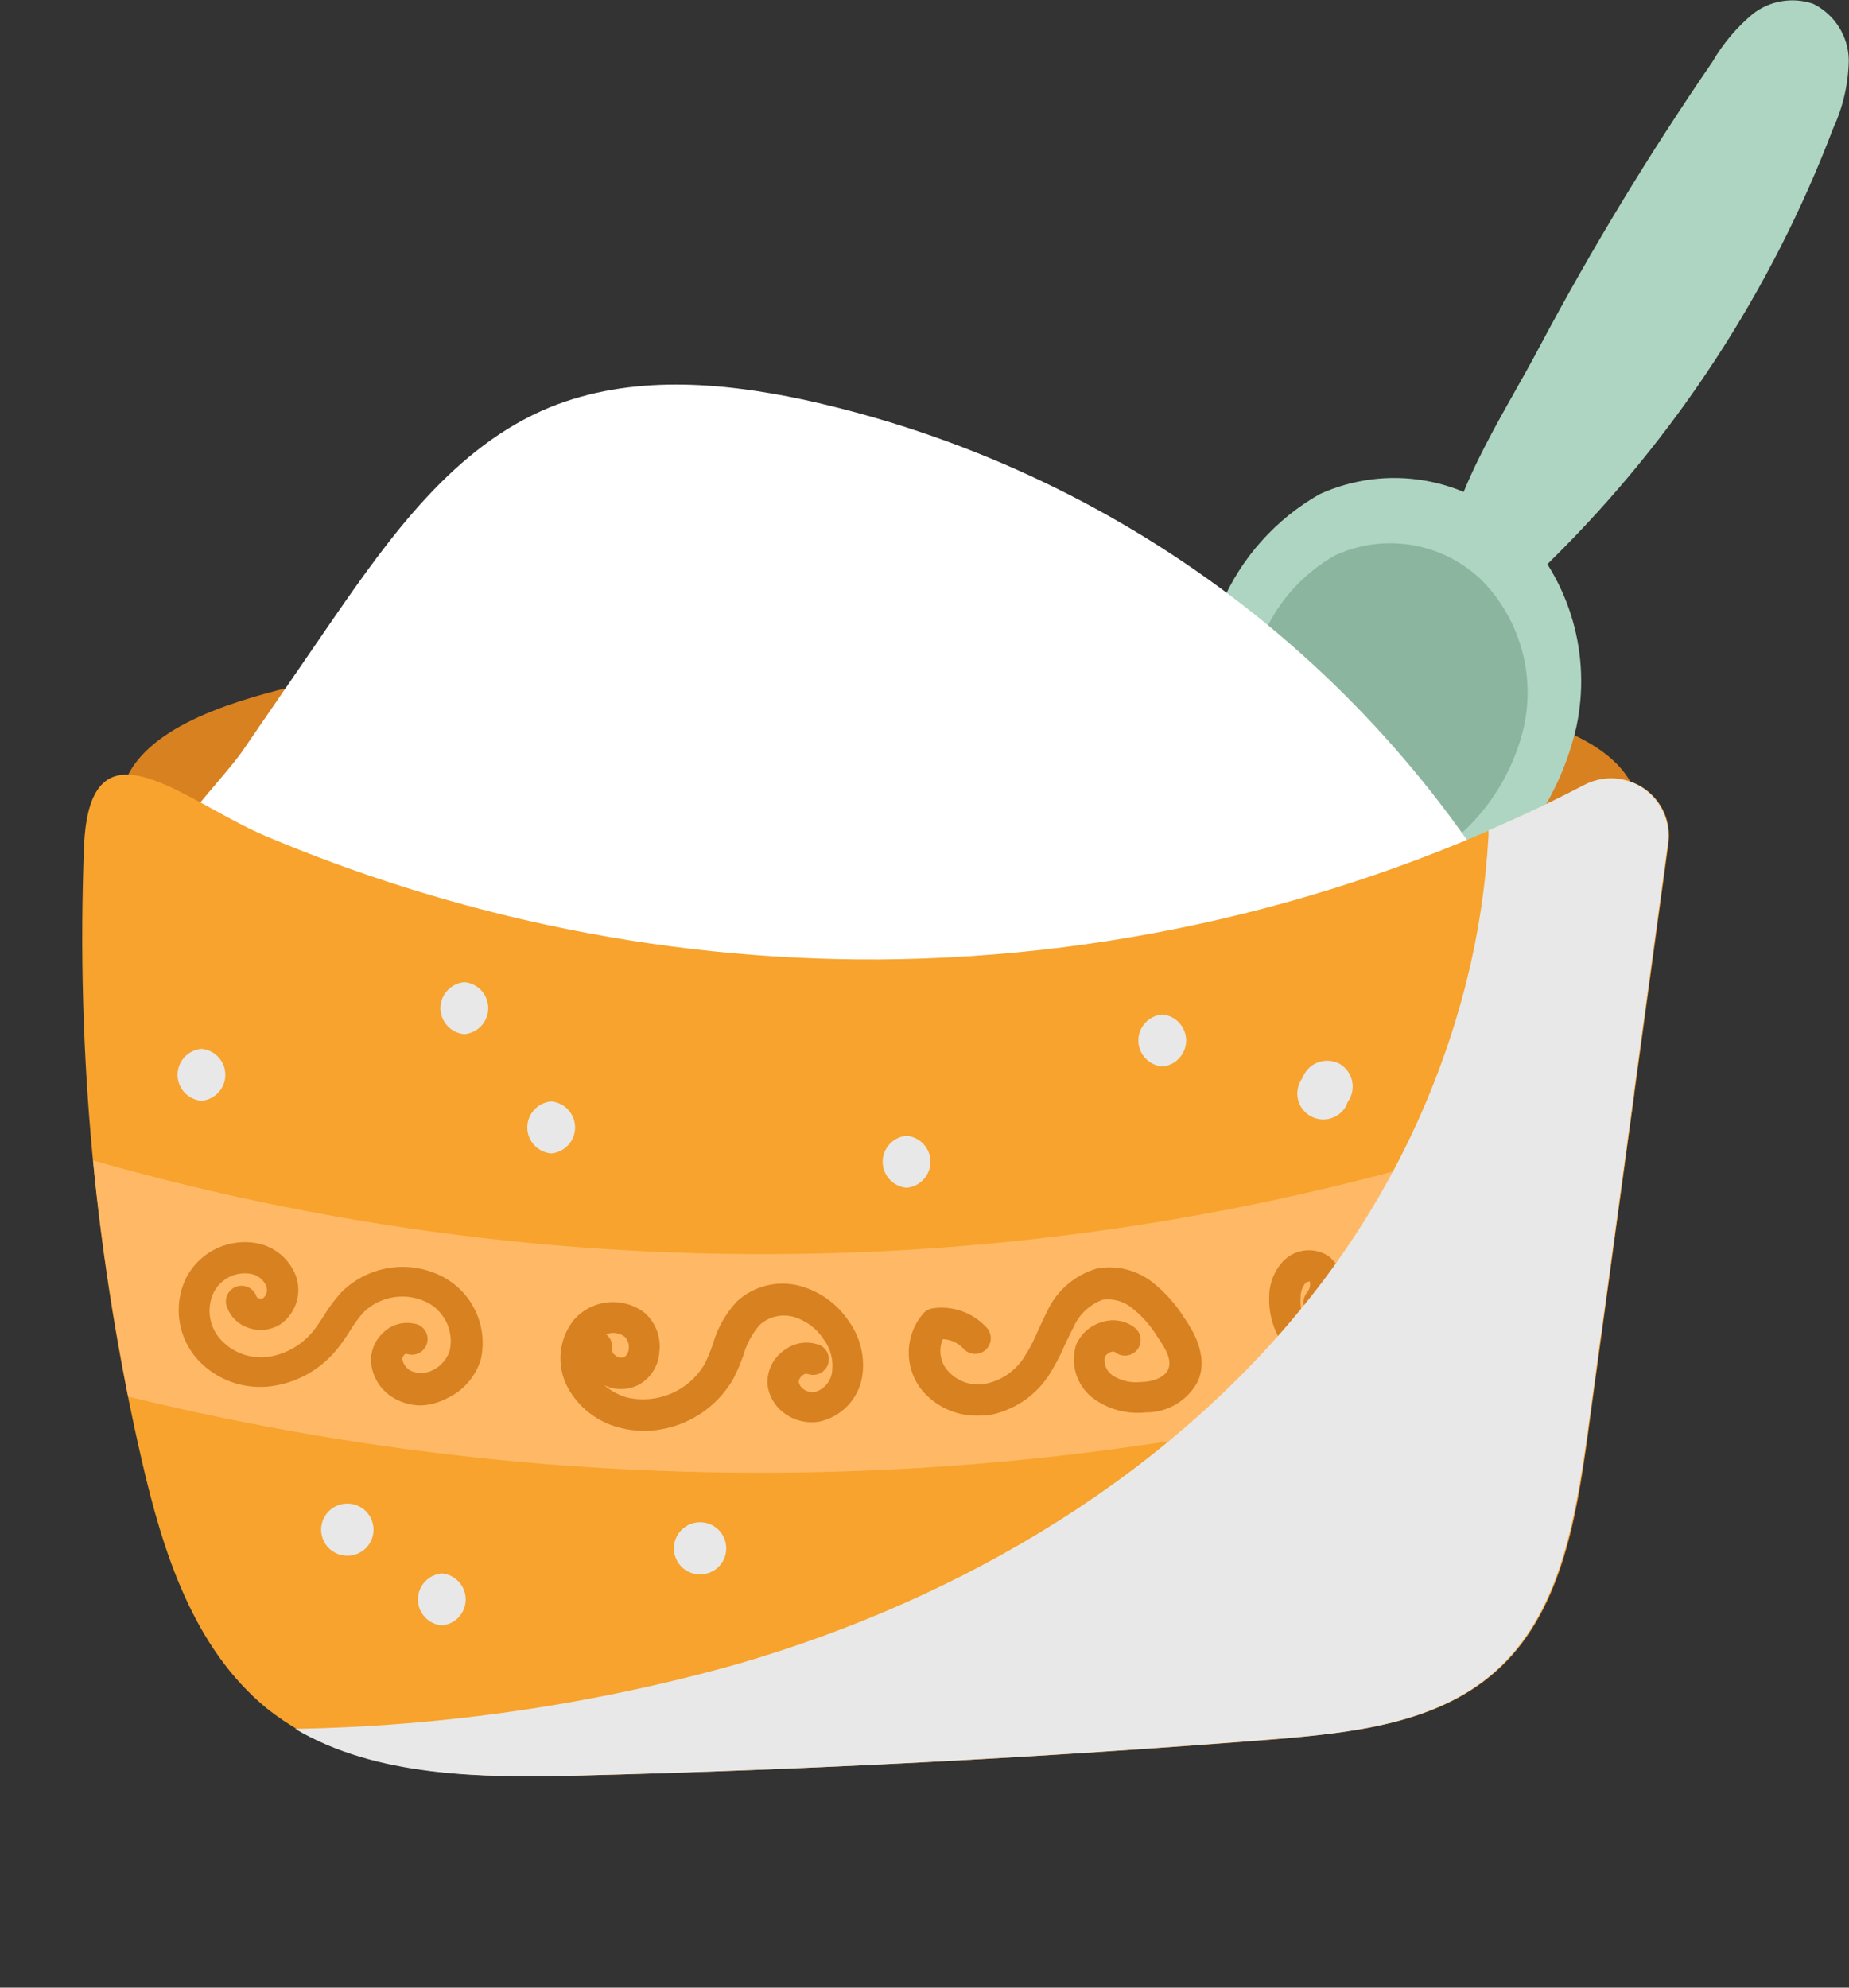 <svg width="40" height="43" viewBox="0 0 40 43" fill="none" xmlns="http://www.w3.org/2000/svg">
<rect x="0" y="0" width="40" height="43" fill="#333333" stroke="none"/>
<path d="M6.777 14.742C15.438 12.649 24.504 12.916 33.026 15.515C34.037 15.828 35.205 16.319 35.441 17.348C35.507 17.766 35.45 18.194 35.276 18.58C35.102 18.965 34.818 19.292 34.46 19.52C33.738 19.965 32.933 20.26 32.094 20.388C26.973 21.535 21.791 22.686 16.561 22.512C13.883 22.447 11.234 21.95 8.716 21.04C7.6 20.627 1.895 18.221 2.806 16.696C3.486 15.511 5.565 15.037 6.777 14.742Z" fill="#D88121"/>
<path d="M37.045 1.338C37.273 0.945 37.568 0.595 37.916 0.304C38.098 0.161 38.313 0.065 38.542 0.027C38.77 -0.012 39.005 0.007 39.224 0.082C39.453 0.195 39.646 0.369 39.782 0.584C39.918 0.8 39.992 1.048 39.995 1.303C39.986 1.81 39.872 2.31 39.66 2.771C38.322 6.288 36.241 9.477 33.558 12.123C32.822 12.848 31.17 14.729 31.205 12.596C31.235 10.859 32.512 9.013 33.301 7.51C34.431 5.384 35.681 3.323 37.045 1.338Z" fill="#AED5C2"/>
<path d="M26.42 13.074C26.849 12.068 27.598 11.23 28.551 10.689C29.262 10.366 30.053 10.264 30.823 10.397C31.593 10.529 32.305 10.89 32.865 11.432C33.409 11.991 33.806 12.675 34.022 13.424C34.237 14.172 34.265 14.961 34.103 15.723C33.752 17.253 32.825 18.59 31.514 19.459C30.307 20.288 26.751 21.995 25.931 19.945C25.112 17.895 25.465 15.037 26.42 13.074Z" fill="#AED5C2"/>
<path d="M27.327 13.747C27.643 13.013 28.193 12.402 28.891 12.01C29.413 11.772 29.995 11.697 30.561 11.794C31.126 11.892 31.648 12.158 32.06 12.557C32.46 12.967 32.752 13.468 32.911 14.018C33.07 14.567 33.09 15.147 32.971 15.706C32.714 16.831 32.034 17.815 31.07 18.455C30.199 19.063 27.584 20.314 26.969 18.811C26.355 17.309 26.625 15.202 27.327 13.747Z" fill="#8CB5A0"/>
<path d="M7.183 13.425C8.451 11.588 9.833 9.655 11.903 8.808C13.646 8.105 15.577 8.261 17.394 8.648C20.749 9.383 23.904 10.835 26.641 12.903C29.378 14.971 31.633 17.606 33.249 20.627C28.816 23.873 23.41 25.527 17.913 25.318C14.146 25.149 10.471 24.108 7.178 22.277C6.067 21.661 3.121 20.266 3.356 18.963C3.487 18.173 4.751 16.939 5.23 16.27L7.183 13.425Z" fill="white"/>
<path d="M19.011 20.757C24.332 20.721 29.569 19.426 34.291 16.979C34.492 16.874 34.719 16.826 34.947 16.841C35.174 16.857 35.392 16.933 35.578 17.064C35.764 17.194 35.911 17.373 36.002 17.581C36.093 17.789 36.126 18.018 36.095 18.242L34.352 31.034C34.099 32.897 33.755 34.943 32.343 36.176C31.079 37.288 29.292 37.48 27.596 37.627C22.564 38.024 17.53 38.286 12.495 38.413C10.15 38.474 7.592 38.413 5.77 36.958C4.184 35.655 3.526 33.588 3.068 31.599C2.065 27.247 1.644 22.782 1.817 18.321C1.935 15.393 3.966 17.335 5.766 18.095C7.719 18.919 9.746 19.559 11.819 20.006C14.182 20.516 16.593 20.768 19.011 20.757Z" fill="#F7A32D"/>
<path d="M2.014 25.105C2.179 26.843 2.45 28.528 2.772 30.213C13.303 32.789 24.351 32.337 34.635 28.91L35.354 23.654C24.693 27.728 12.991 28.238 2.014 25.105Z" fill="#FFB966"/>
<path d="M9.113 30.404C8.964 30.406 8.815 30.378 8.677 30.322C8.49 30.252 8.328 30.129 8.211 29.967C8.095 29.805 8.029 29.613 8.023 29.414C8.028 29.293 8.058 29.175 8.112 29.067C8.166 28.959 8.243 28.864 8.337 28.788C8.42 28.719 8.517 28.669 8.622 28.642C8.727 28.614 8.837 28.611 8.943 28.632C8.99 28.637 9.036 28.651 9.078 28.674C9.119 28.698 9.156 28.73 9.184 28.768C9.212 28.806 9.232 28.85 9.243 28.896C9.253 28.942 9.253 28.99 9.244 29.037C9.234 29.083 9.215 29.128 9.187 29.166C9.16 29.205 9.124 29.237 9.083 29.261C9.042 29.285 8.996 29.3 8.949 29.306C8.901 29.311 8.853 29.306 8.808 29.292C8.794 29.289 8.779 29.289 8.764 29.292C8.747 29.305 8.733 29.321 8.723 29.34C8.712 29.359 8.705 29.379 8.703 29.401C8.713 29.462 8.74 29.52 8.779 29.568C8.819 29.616 8.871 29.653 8.93 29.674C9.001 29.698 9.077 29.708 9.151 29.702C9.226 29.696 9.299 29.675 9.366 29.64C9.454 29.597 9.532 29.536 9.595 29.461C9.658 29.386 9.705 29.299 9.732 29.205C9.771 29.014 9.751 28.816 9.673 28.637C9.595 28.458 9.463 28.308 9.296 28.206C9.071 28.079 8.811 28.027 8.554 28.059C8.297 28.091 8.057 28.205 7.871 28.384C7.757 28.51 7.657 28.647 7.57 28.793C7.495 28.914 7.413 29.031 7.326 29.145C6.975 29.602 6.459 29.904 5.888 29.987C5.594 30.029 5.294 29.999 5.014 29.9C4.733 29.801 4.482 29.635 4.28 29.418C4.07 29.186 3.932 28.898 3.884 28.59C3.836 28.281 3.88 27.965 4.009 27.681C4.148 27.393 4.38 27.159 4.668 27.018C4.955 26.877 5.282 26.837 5.596 26.903C5.774 26.944 5.939 27.027 6.078 27.145C6.216 27.263 6.325 27.412 6.393 27.581C6.467 27.772 6.474 27.983 6.412 28.178C6.35 28.374 6.224 28.543 6.053 28.658C5.952 28.718 5.839 28.756 5.721 28.768C5.604 28.78 5.485 28.766 5.374 28.727C5.27 28.694 5.175 28.637 5.096 28.562C5.017 28.487 4.955 28.395 4.916 28.293C4.897 28.251 4.887 28.205 4.887 28.159C4.886 28.112 4.895 28.066 4.913 28.024C4.931 27.981 4.958 27.942 4.991 27.91C5.025 27.878 5.065 27.853 5.109 27.837C5.152 27.821 5.199 27.814 5.245 27.817C5.292 27.819 5.337 27.831 5.379 27.852C5.42 27.873 5.457 27.902 5.487 27.937C5.517 27.973 5.539 28.014 5.552 28.059C5.563 28.071 5.576 28.08 5.592 28.085C5.607 28.091 5.624 28.095 5.642 28.095C5.659 28.095 5.676 28.091 5.692 28.085C5.73 28.053 5.756 28.011 5.768 27.963C5.78 27.915 5.776 27.865 5.757 27.82C5.729 27.752 5.684 27.693 5.627 27.648C5.57 27.602 5.502 27.572 5.43 27.559C5.269 27.53 5.103 27.554 4.956 27.628C4.81 27.702 4.692 27.821 4.62 27.967C4.54 28.137 4.515 28.327 4.546 28.511C4.577 28.696 4.663 28.867 4.794 29.001C4.923 29.136 5.083 29.238 5.259 29.299C5.436 29.36 5.624 29.379 5.809 29.353C6.205 29.292 6.561 29.08 6.803 28.762C6.873 28.671 6.938 28.567 7.008 28.462C7.118 28.279 7.247 28.108 7.391 27.95C7.685 27.659 8.067 27.473 8.478 27.422C8.889 27.371 9.306 27.457 9.662 27.668C9.952 27.844 10.179 28.107 10.312 28.418C10.445 28.73 10.476 29.075 10.403 29.405C10.349 29.587 10.257 29.756 10.133 29.9C10.009 30.045 9.856 30.162 9.684 30.243C9.508 30.34 9.313 30.395 9.113 30.404Z" fill="#D88121"/>
<path d="M13.947 30.956C13.763 30.956 13.58 30.933 13.402 30.886C13.165 30.826 12.944 30.717 12.751 30.568C12.558 30.419 12.399 30.231 12.282 30.017C12.157 29.785 12.104 29.52 12.129 29.257C12.155 28.995 12.258 28.745 12.426 28.541C12.615 28.331 12.877 28.2 13.159 28.174C13.441 28.148 13.722 28.23 13.947 28.402C14.064 28.506 14.155 28.637 14.21 28.784C14.265 28.931 14.284 29.089 14.265 29.244C14.257 29.389 14.213 29.53 14.137 29.654C14.061 29.777 13.955 29.88 13.829 29.952C13.713 30.014 13.585 30.047 13.454 30.05C13.323 30.053 13.193 30.025 13.075 29.97C13.219 30.094 13.388 30.184 13.572 30.235C13.895 30.307 14.233 30.273 14.536 30.14C14.839 30.006 15.09 29.779 15.254 29.492C15.32 29.351 15.379 29.206 15.428 29.058C15.527 28.718 15.705 28.407 15.947 28.15C16.125 27.987 16.341 27.871 16.576 27.813C16.81 27.754 17.055 27.755 17.289 27.815C17.731 27.932 18.115 28.208 18.366 28.588C18.49 28.761 18.579 28.957 18.628 29.164C18.677 29.371 18.684 29.586 18.649 29.796C18.608 30.03 18.497 30.246 18.332 30.417C18.167 30.588 17.954 30.706 17.721 30.756C17.586 30.778 17.447 30.772 17.315 30.738C17.182 30.705 17.058 30.644 16.95 30.56C16.761 30.417 16.637 30.204 16.605 29.97C16.593 29.823 16.621 29.675 16.684 29.541C16.747 29.408 16.845 29.294 16.967 29.209C17.075 29.127 17.203 29.073 17.338 29.054C17.473 29.035 17.611 29.051 17.738 29.101C17.817 29.139 17.878 29.206 17.909 29.288C17.939 29.37 17.937 29.46 17.902 29.541C17.867 29.621 17.802 29.684 17.722 29.718C17.641 29.752 17.55 29.753 17.468 29.722C17.45 29.719 17.43 29.72 17.412 29.725C17.394 29.73 17.377 29.74 17.363 29.753C17.34 29.768 17.32 29.79 17.305 29.814C17.291 29.839 17.282 29.867 17.281 29.896C17.285 29.927 17.296 29.956 17.312 29.982C17.329 30.008 17.351 30.031 17.377 30.048C17.411 30.075 17.45 30.095 17.492 30.107C17.534 30.119 17.577 30.122 17.621 30.117C17.72 30.09 17.808 30.034 17.876 29.957C17.943 29.88 17.986 29.785 18 29.683C18.035 29.434 17.971 29.181 17.821 28.979C17.667 28.737 17.427 28.561 17.15 28.484C17.024 28.453 16.893 28.453 16.767 28.485C16.642 28.517 16.526 28.579 16.431 28.667C16.269 28.856 16.15 29.079 16.082 29.318C16.024 29.488 15.954 29.653 15.873 29.813C15.681 30.155 15.401 30.441 15.063 30.641C14.725 30.842 14.34 30.95 13.947 30.956ZM13.123 28.871C13.169 28.91 13.203 28.961 13.223 29.019C13.242 29.076 13.245 29.137 13.232 29.197C13.232 29.236 13.262 29.288 13.306 29.318C13.332 29.342 13.364 29.359 13.398 29.367C13.433 29.374 13.469 29.373 13.502 29.362C13.531 29.341 13.556 29.313 13.573 29.282C13.591 29.25 13.601 29.215 13.602 29.179C13.608 29.132 13.604 29.084 13.588 29.039C13.573 28.994 13.548 28.953 13.515 28.919C13.457 28.874 13.387 28.847 13.315 28.838C13.242 28.83 13.168 28.841 13.101 28.871H13.123Z" fill="#D88121"/>
<path d="M21.15 30.626C20.912 30.63 20.676 30.578 20.461 30.476C20.246 30.373 20.058 30.222 19.912 30.035C19.737 29.798 19.648 29.508 19.659 29.214C19.67 28.92 19.781 28.638 19.973 28.415C20.024 28.357 20.093 28.318 20.169 28.306C20.38 28.273 20.595 28.292 20.796 28.361C20.997 28.43 21.179 28.547 21.324 28.701C21.359 28.733 21.386 28.771 21.405 28.814C21.424 28.856 21.434 28.902 21.434 28.948C21.435 28.995 21.425 29.041 21.407 29.084C21.389 29.126 21.362 29.165 21.328 29.197C21.294 29.229 21.254 29.254 21.21 29.269C21.166 29.285 21.12 29.292 21.073 29.289C21.027 29.286 20.981 29.274 20.94 29.253C20.898 29.232 20.862 29.202 20.832 29.166C20.717 29.047 20.561 28.977 20.396 28.971C20.349 29.078 20.333 29.197 20.348 29.313C20.363 29.429 20.41 29.539 20.483 29.631C20.581 29.75 20.709 29.842 20.853 29.896C20.998 29.951 21.155 29.965 21.307 29.939C21.647 29.873 21.946 29.674 22.139 29.388C22.261 29.202 22.364 29.006 22.449 28.801C22.51 28.662 22.58 28.519 22.654 28.367C22.757 28.145 22.907 27.947 23.093 27.787C23.279 27.628 23.498 27.51 23.735 27.442C23.94 27.405 24.15 27.412 24.353 27.46C24.555 27.509 24.745 27.599 24.911 27.724C25.194 27.945 25.436 28.215 25.626 28.519C25.761 28.715 26.166 29.314 25.914 29.883C25.806 30.088 25.643 30.26 25.443 30.379C25.243 30.498 25.013 30.559 24.78 30.556C24.394 30.597 24.006 30.498 23.687 30.278C23.502 30.151 23.363 29.968 23.289 29.756C23.215 29.545 23.211 29.315 23.277 29.101C23.329 28.976 23.41 28.865 23.513 28.777C23.616 28.689 23.738 28.626 23.87 28.593C23.986 28.559 24.109 28.554 24.228 28.578C24.347 28.601 24.459 28.652 24.554 28.727C24.623 28.785 24.667 28.868 24.675 28.957C24.683 29.047 24.655 29.136 24.598 29.205C24.54 29.274 24.457 29.318 24.367 29.326C24.277 29.334 24.187 29.306 24.118 29.249C24.105 29.243 24.091 29.24 24.077 29.24C24.062 29.24 24.048 29.243 24.035 29.249C24.008 29.256 23.982 29.27 23.959 29.288C23.937 29.305 23.918 29.328 23.904 29.353C23.889 29.429 23.896 29.508 23.925 29.58C23.955 29.652 24.005 29.714 24.07 29.757C24.259 29.877 24.485 29.926 24.706 29.896C24.92 29.896 25.19 29.805 25.269 29.631C25.347 29.457 25.269 29.244 25.038 28.919C24.892 28.679 24.705 28.467 24.484 28.293C24.396 28.222 24.295 28.171 24.186 28.141C24.078 28.111 23.964 28.104 23.852 28.119C23.713 28.171 23.586 28.25 23.478 28.351C23.37 28.453 23.284 28.575 23.225 28.71C23.159 28.832 23.103 28.958 23.037 29.092C22.935 29.335 22.811 29.567 22.667 29.787C22.519 30.003 22.329 30.188 22.11 30.33C21.89 30.472 21.643 30.57 21.385 30.617C21.307 30.624 21.229 30.627 21.15 30.626Z" fill="#D88121"/>
<path d="M29.161 29.839C29.003 29.839 28.846 29.817 28.695 29.774C28.324 29.663 28.001 29.431 27.777 29.117C27.553 28.802 27.44 28.422 27.457 28.037C27.461 27.756 27.57 27.486 27.762 27.281C27.886 27.154 28.049 27.074 28.226 27.053C28.402 27.032 28.58 27.073 28.73 27.168C28.808 27.225 28.873 27.297 28.923 27.38C28.972 27.463 29.004 27.555 29.017 27.65C29.032 27.782 29.021 27.916 28.983 28.043C28.946 28.171 28.883 28.29 28.799 28.393C28.741 28.462 28.659 28.505 28.569 28.514C28.48 28.523 28.39 28.497 28.32 28.441C28.251 28.384 28.207 28.302 28.198 28.214C28.189 28.125 28.216 28.037 28.272 27.967C28.3 27.934 28.321 27.895 28.332 27.853C28.343 27.811 28.345 27.767 28.337 27.724C28.319 27.724 28.3 27.727 28.283 27.734C28.266 27.74 28.25 27.75 28.237 27.763C28.169 27.85 28.133 27.957 28.137 28.067C28.117 28.302 28.178 28.537 28.309 28.732C28.442 28.928 28.637 29.073 28.862 29.143C29.088 29.212 29.331 29.203 29.551 29.117C29.771 29.03 29.955 28.871 30.072 28.667C30.184 28.429 30.26 28.175 30.299 27.915C30.348 27.523 30.485 27.148 30.7 26.816C30.88 26.572 31.129 26.387 31.416 26.286C31.703 26.185 32.014 26.172 32.308 26.25C32.602 26.327 32.867 26.491 33.066 26.72C33.266 26.948 33.392 27.232 33.428 27.533C33.463 27.794 33.416 28.059 33.294 28.293C33.171 28.526 32.979 28.716 32.743 28.836C32.599 28.897 32.441 28.924 32.284 28.916C32.127 28.906 31.974 28.861 31.837 28.784C31.714 28.717 31.609 28.622 31.53 28.508C31.45 28.393 31.399 28.262 31.379 28.124C31.374 28.038 31.4 27.954 31.454 27.888C31.508 27.821 31.585 27.778 31.67 27.765C31.755 27.753 31.842 27.774 31.912 27.823C31.983 27.871 32.032 27.945 32.05 28.028C32.059 28.061 32.074 28.091 32.095 28.117C32.116 28.143 32.143 28.165 32.172 28.18C32.219 28.205 32.27 28.221 32.322 28.225C32.375 28.23 32.428 28.223 32.478 28.206C32.581 28.143 32.664 28.051 32.715 27.941C32.766 27.831 32.784 27.709 32.765 27.589C32.746 27.423 32.677 27.265 32.566 27.139C32.456 27.012 32.31 26.921 32.147 26.878C31.984 26.835 31.812 26.843 31.653 26.899C31.494 26.956 31.356 27.058 31.257 27.194C31.104 27.447 31.007 27.73 30.974 28.024C30.924 28.356 30.821 28.679 30.669 28.979C30.515 29.241 30.295 29.459 30.03 29.61C29.765 29.761 29.466 29.84 29.161 29.839Z" fill="#D88121"/>
<path d="M4.358 22.69C4.217 22.703 4.085 22.767 3.99 22.871C3.894 22.976 3.841 23.111 3.841 23.253C3.841 23.394 3.894 23.53 3.99 23.634C4.085 23.738 4.217 23.803 4.358 23.815C4.499 23.803 4.63 23.738 4.726 23.634C4.822 23.53 4.875 23.394 4.875 23.253C4.875 23.111 4.822 22.976 4.726 22.871C4.63 22.767 4.499 22.703 4.358 22.69Z" fill="#E8E8E8"/>
<path d="M10.045 21.248C9.904 21.26 9.773 21.325 9.677 21.429C9.582 21.533 9.528 21.669 9.528 21.811C9.528 21.952 9.582 22.088 9.677 22.192C9.773 22.296 9.904 22.361 10.045 22.373C10.187 22.361 10.318 22.296 10.414 22.192C10.509 22.088 10.562 21.952 10.562 21.811C10.562 21.669 10.509 21.533 10.414 21.429C10.318 21.325 10.187 21.26 10.045 21.248Z" fill="#E8E8E8"/>
<path d="M11.924 23.828C11.783 23.84 11.652 23.905 11.556 24.009C11.46 24.113 11.407 24.249 11.407 24.391C11.407 24.532 11.46 24.668 11.556 24.772C11.652 24.876 11.783 24.941 11.924 24.953C12.065 24.941 12.197 24.876 12.292 24.772C12.388 24.668 12.441 24.532 12.441 24.391C12.441 24.249 12.388 24.113 12.292 24.009C12.197 23.905 12.065 23.84 11.924 23.828Z" fill="#E8E8E8"/>
<path d="M19.612 24.571C19.471 24.583 19.339 24.648 19.244 24.752C19.148 24.856 19.095 24.992 19.095 25.133C19.095 25.274 19.148 25.41 19.244 25.515C19.339 25.619 19.471 25.683 19.612 25.696C19.753 25.683 19.884 25.619 19.98 25.515C20.076 25.41 20.129 25.274 20.129 25.133C20.129 24.992 20.076 24.856 19.98 24.752C19.884 24.648 19.753 24.583 19.612 24.571Z" fill="#E8E8E8"/>
<path d="M25.143 21.948C25.002 21.96 24.87 22.024 24.775 22.129C24.679 22.233 24.626 22.369 24.626 22.51C24.626 22.651 24.679 22.787 24.775 22.891C24.87 22.995 25.002 23.06 25.143 23.073C25.284 23.06 25.416 22.995 25.511 22.891C25.607 22.787 25.66 22.651 25.66 22.51C25.66 22.369 25.607 22.233 25.511 22.129C25.416 22.024 25.284 21.96 25.143 21.948Z" fill="#E8E8E8"/>
<path d="M7.514 32.528C7.364 32.528 7.22 32.587 7.113 32.693C7.007 32.799 6.947 32.943 6.947 33.093C6.947 33.242 7.007 33.386 7.113 33.492C7.22 33.598 7.364 33.657 7.514 33.657C7.664 33.657 7.808 33.598 7.915 33.492C8.021 33.386 8.081 33.242 8.081 33.093C8.081 32.943 8.021 32.799 7.915 32.693C7.808 32.587 7.664 32.528 7.514 32.528Z" fill="#E8E8E8"/>
<path d="M9.558 34.039C9.417 34.052 9.286 34.116 9.19 34.221C9.094 34.325 9.041 34.461 9.041 34.602C9.041 34.743 9.094 34.879 9.19 34.983C9.286 35.087 9.417 35.152 9.558 35.164C9.699 35.152 9.831 35.087 9.926 34.983C10.022 34.879 10.075 34.743 10.075 34.602C10.075 34.461 10.022 34.325 9.926 34.221C9.831 34.116 9.699 34.052 9.558 34.039Z" fill="#E8E8E8"/>
<path d="M15.145 32.932C14.995 32.932 14.85 32.991 14.744 33.097C14.638 33.203 14.578 33.347 14.578 33.497C14.578 33.646 14.638 33.79 14.744 33.896C14.85 34.002 14.995 34.061 15.145 34.061C15.295 34.061 15.439 34.002 15.545 33.896C15.652 33.79 15.711 33.646 15.711 33.497C15.711 33.347 15.652 33.203 15.545 33.097C15.439 32.991 15.295 32.932 15.145 32.932Z" fill="#E8E8E8"/>
<path d="M21.377 35.49C21.236 35.502 21.105 35.567 21.009 35.671C20.913 35.775 20.86 35.911 20.86 36.053C20.86 36.194 20.913 36.33 21.009 36.434C21.105 36.538 21.236 36.603 21.377 36.615C21.518 36.603 21.65 36.538 21.745 36.434C21.841 36.33 21.894 36.194 21.894 36.053C21.894 35.911 21.841 35.775 21.745 35.671C21.65 35.567 21.518 35.502 21.377 35.49Z" fill="#E8E8E8"/>
<path d="M26.585 32.98C26.444 32.992 26.313 33.056 26.217 33.161C26.121 33.265 26.068 33.401 26.068 33.542C26.068 33.683 26.121 33.819 26.217 33.923C26.313 34.028 26.444 34.092 26.585 34.105C26.726 34.092 26.858 34.028 26.953 33.923C27.049 33.819 27.102 33.683 27.102 33.542C27.102 33.401 27.049 33.265 26.953 33.161C26.858 33.056 26.726 32.992 26.585 32.98Z" fill="#E8E8E8"/>
<path d="M30.581 34.026C30.44 34.039 30.309 34.103 30.213 34.208C30.118 34.312 30.065 34.448 30.065 34.589C30.065 34.73 30.118 34.866 30.213 34.97C30.309 35.074 30.44 35.139 30.581 35.151C30.723 35.139 30.854 35.074 30.95 34.97C31.045 34.866 31.098 34.73 31.098 34.589C31.098 34.448 31.045 34.312 30.95 34.208C30.854 34.103 30.723 34.039 30.581 34.026Z" fill="#E8E8E8"/>
<path d="M32.251 21.678C32.11 21.69 31.979 21.755 31.883 21.859C31.788 21.963 31.735 22.099 31.735 22.241C31.735 22.382 31.788 22.518 31.883 22.622C31.979 22.726 32.11 22.791 32.251 22.803C32.392 22.791 32.524 22.726 32.62 22.622C32.715 22.518 32.768 22.382 32.768 22.241C32.768 22.099 32.715 21.963 32.62 21.859C32.524 21.755 32.392 21.69 32.251 21.678Z" fill="#E8E8E8"/>
<path d="M28.991 23.02C28.861 22.947 28.707 22.928 28.563 22.967C28.418 23.006 28.295 23.1 28.22 23.229C28.198 23.265 28.179 23.303 28.163 23.341C28.119 23.406 28.089 23.478 28.074 23.555C28.06 23.631 28.062 23.709 28.079 23.785C28.097 23.861 28.13 23.932 28.177 23.994C28.224 24.056 28.283 24.108 28.351 24.146C28.419 24.184 28.494 24.208 28.572 24.216C28.65 24.223 28.728 24.215 28.802 24.19C28.876 24.166 28.945 24.127 29.003 24.075C29.061 24.023 29.107 23.96 29.139 23.889C29.139 23.85 29.178 23.815 29.196 23.776C29.264 23.647 29.281 23.498 29.243 23.358C29.205 23.217 29.115 23.097 28.991 23.02Z" fill="#E8E8E8"/>
<path d="M33.607 19.189C33.456 19.189 33.312 19.249 33.206 19.355C33.1 19.46 33.04 19.604 33.04 19.754C33.04 19.904 33.1 20.047 33.206 20.153C33.312 20.259 33.456 20.319 33.607 20.319C33.757 20.319 33.901 20.259 34.007 20.153C34.114 20.047 34.173 19.904 34.173 19.754C34.173 19.604 34.114 19.46 34.007 19.355C33.901 19.249 33.757 19.189 33.607 19.189Z" fill="#E8E8E8"/>
<g style="mix-blend-mode:multiply">
<path d="M27.583 37.623C29.261 37.488 31.07 37.284 32.329 36.172C33.742 34.925 34.073 32.893 34.339 31.029L36.082 18.238C36.111 18.014 36.079 17.785 35.987 17.578C35.896 17.371 35.749 17.193 35.563 17.063C35.377 16.933 35.159 16.856 34.932 16.841C34.706 16.827 34.479 16.874 34.278 16.978C33.598 17.334 32.905 17.66 32.199 17.964C32.203 18.012 32.203 18.06 32.199 18.108C32.14 19.158 31.983 20.201 31.728 21.222C31.122 23.627 30.029 25.882 28.516 27.85C25.43 31.863 20.845 34.574 15.973 35.994C12.851 36.872 9.628 37.345 6.385 37.401C8.128 38.435 10.386 38.465 12.486 38.413C17.527 38.286 22.56 38.022 27.583 37.623Z" fill="#E8E8E8"/>
</g>
</svg>

